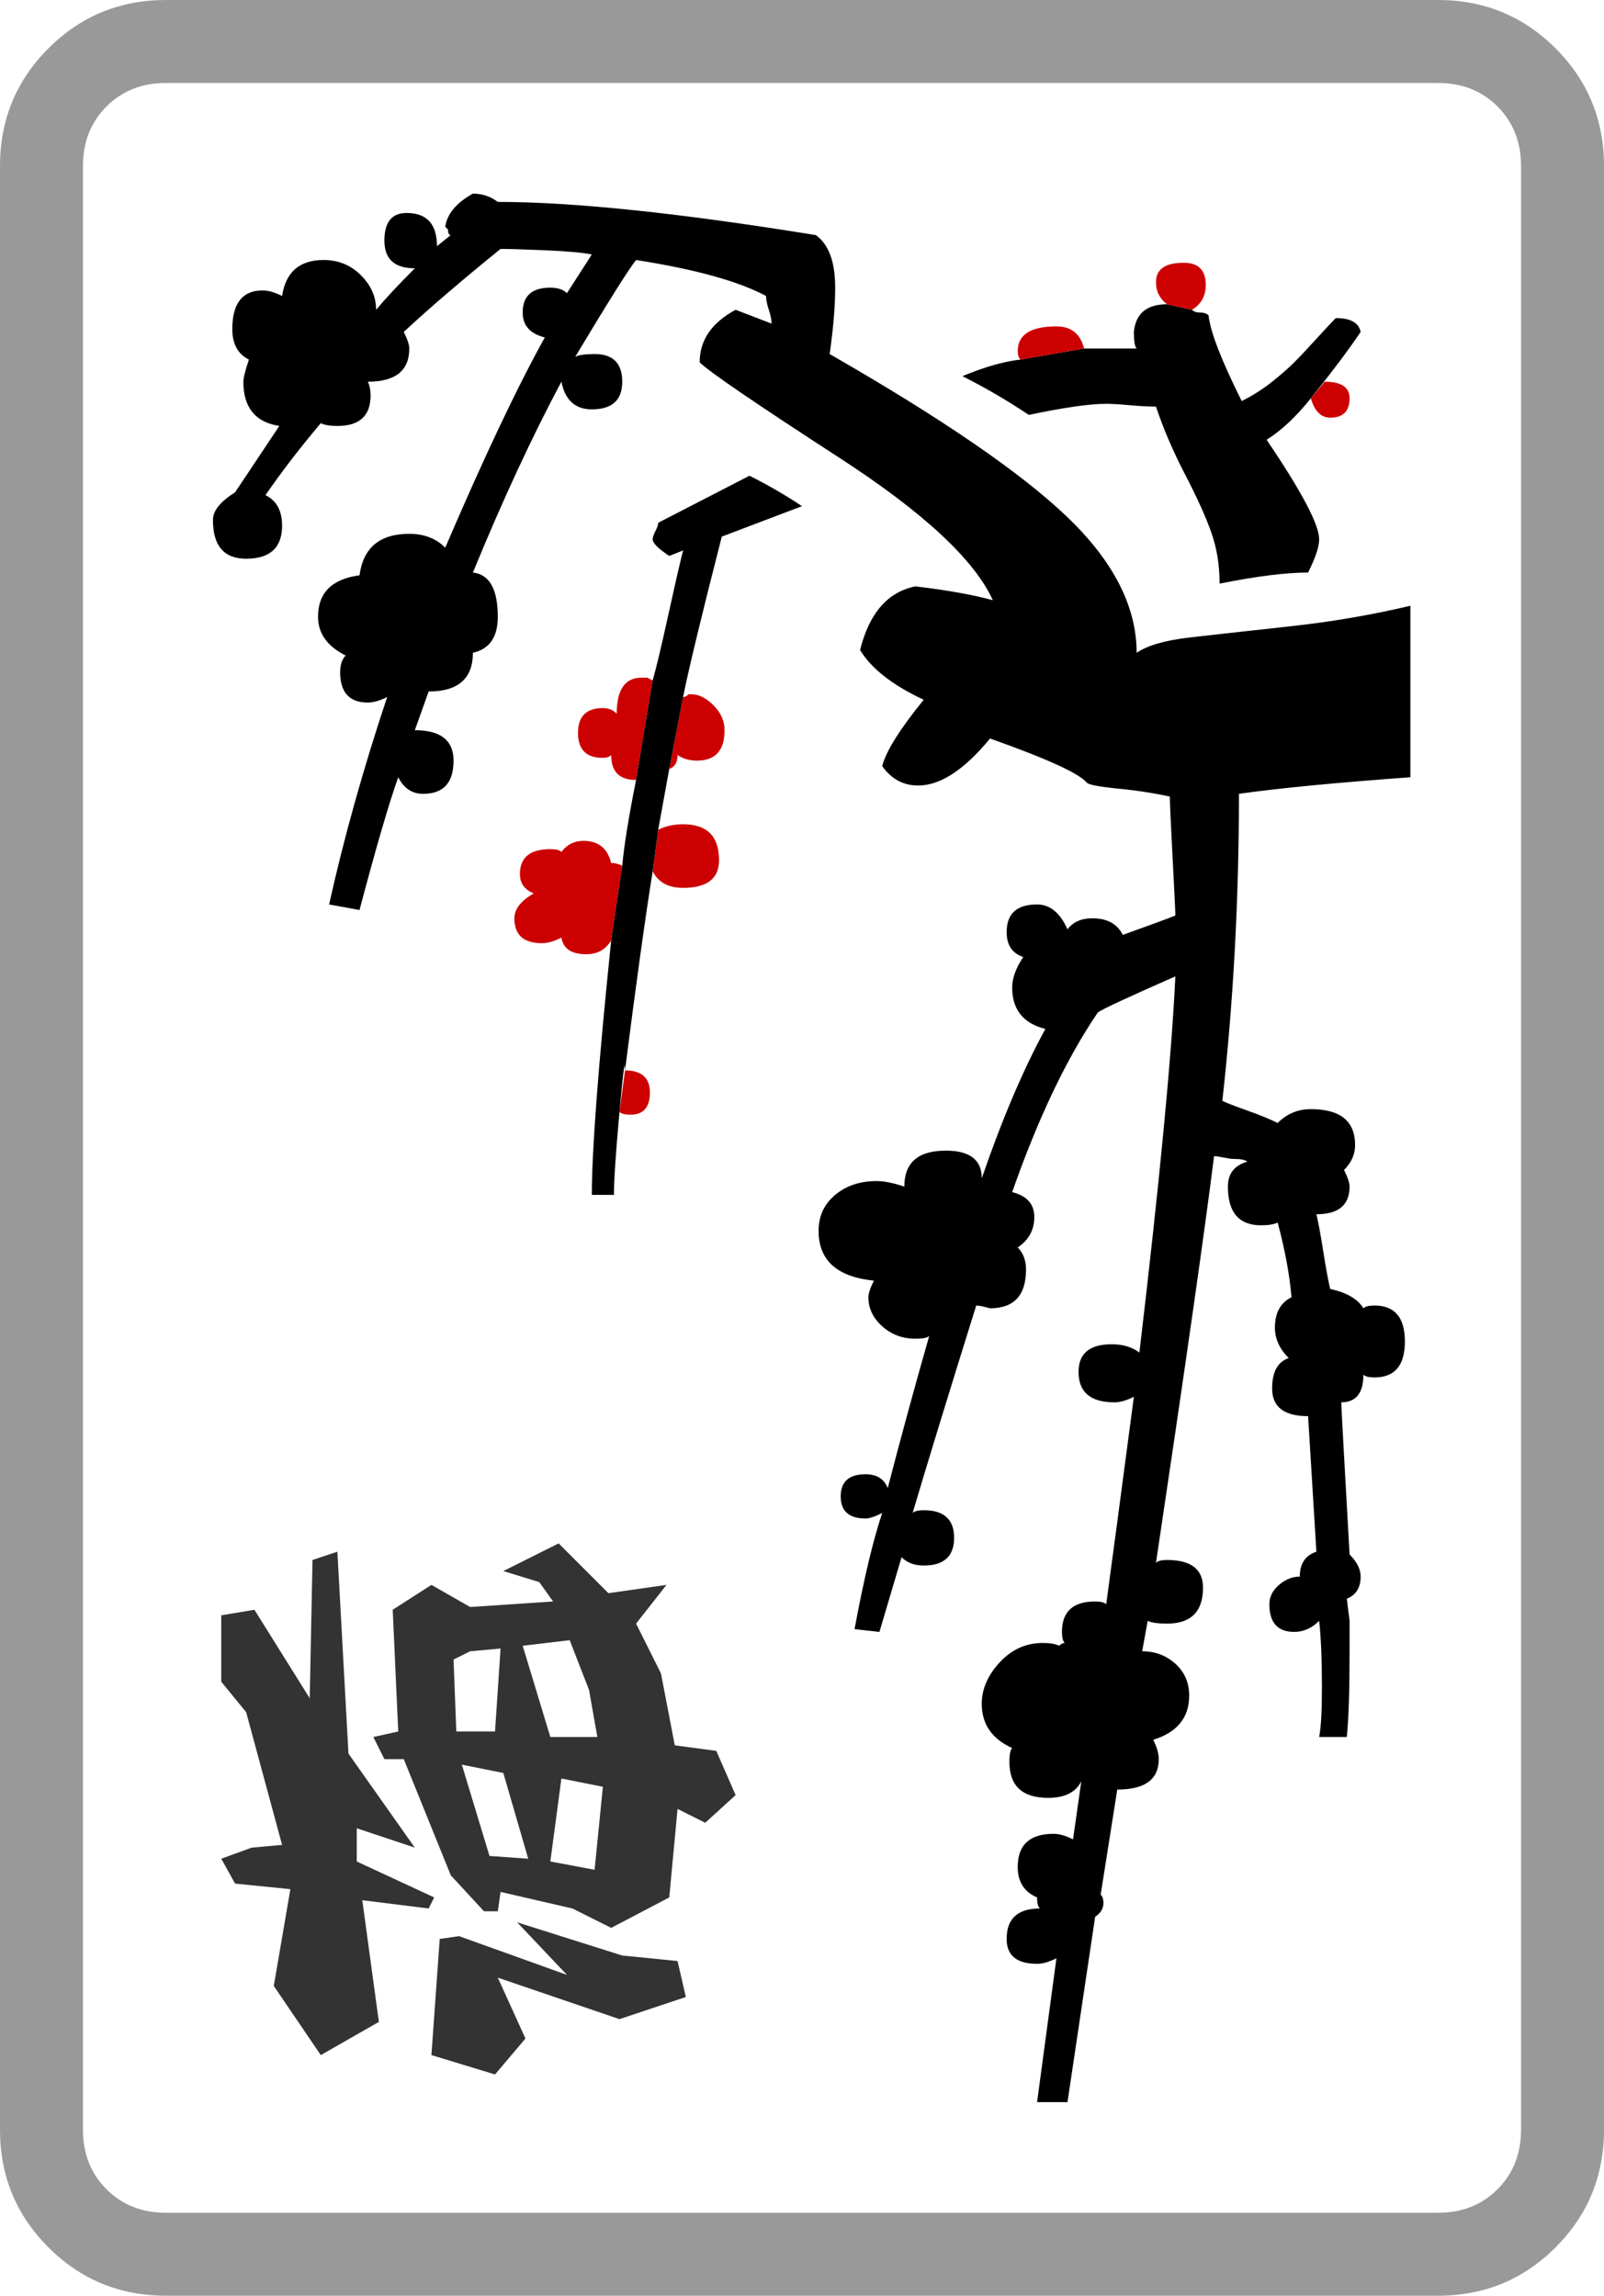 <svg xmlns="http://www.w3.org/2000/svg" viewBox="30 -115 580 830"><g>
<!--frame-->
<path style="fill: #999999;" d="M550 685h-460q-13 0 -21.5 -8.5t-8.5 -21.5v-710q0 -13 8.5 -21.5t21.5 -8.5h460q13 0 21.5 8.5t8.5 21.5v710q0 13 -8.5 21.5t-21.5 8.5zM610 655v-710q0 -25 -17.5 -42.5t-42.5 -17.5h-460q-25 0 -42.5 17.5t-17.5 42.5v710q0 25 17.5 42.5t42.5 17.5h460q25 0 42.5 -17.5 t17.5 -42.5z"/>
<!--index-->
<path style="fill: #333333;" d="M229 513l-10 -33l17 -2l7 18l3 17h-17zM195 511l-1 -26l6 -3l11 -1l-2 30h-14zM229 558l4 -30l15 3l-3 30zM207 556l-10 -33l15 3l9 31zM212 453l13 4l5 7l-30 2l-14 -8l-14 9l2 44l-9 2l4 8h7l17 42l12 13h5l1 -7l26 6l14 7l21 -11l3 -32l10 5l11 -10l-7 -16l-15 -2 l-5 -26l-9 -18l11 -14l-21 3l-18 -18zM217 580l18 19l-39 -14l-7 1l-3 42l23 7l11 -13l-10 -22l44 15l24 -8l-3 -13l-20 -2zM180 553l-24 -34l-4 -73l-9 3l-1 50l-20 -32l-12 2v24l9 11l13 48l-11 1l-11 4l5 9l20 2l-6 35l17 25l21 -12l-6 -44l24 3l2 -4l-28 -13v-12z"/>
<!--flower-trunk-branch-->
<path d="M362 169Q374 169 388 152Q419 163 423 168Q424 169 433 170Q444 171 453 173Q453 176 454 195T455 216Q450 218 436 223Q433 217 425 217Q419 217 416 221Q412 212 405 212Q394 212 394 222Q394 229 400 231Q396 237 396 242Q396 254 408 257Q396 279 385 311Q385 301 372 301Q357 301 357 314Q351 312 347 312Q338 312 332 317T326 330Q326 346 346 348Q344 352 344 354Q344 360 349 364.5T361 369Q365 369 366 368Q358 396 351 423Q349 418 343 418Q334 418 334 426T343 434Q345 434 349 432Q344 447 339 474L348 475L356 448Q359 451 364 451Q375 451 375 441T364 431Q361 431 360 432Q368 405 383 357Q384 357 386 357.5L388 358Q401 358 401 344Q401 339 398 336Q404 332 404 325T396 316Q410 276 427 251Q430 249 455 238Q453 281 442 374Q438 371 432 371Q420 371 420 381Q420 392 433 392Q436 392 440 390Q433 443 430 465Q429 464 426 464Q414 464 414 475Q414 478 415 479Q414 479 413 480Q411 479 407 479Q398 479 391.5 486T385 501Q385 512 396 517Q395 518 395 522Q395 535 409 535Q418 535 421 529L418 550Q414 548 411 548Q398 548 398 560Q398 568 405 571Q405 574 406 575Q394 575 394 586Q394 595 405 595Q408 595 412 593L405 645H416L426 578Q429 576 429 573Q429 571 428 570L434 532Q449 532 449 521Q449 518 447 514Q460 510 460 498Q460 491 455 486.5T443 482L445 471Q447 472 452 472Q465 472 465 459Q465 449 452 449Q449 449 448 450Q464 343 469 303Q470 303 472.5 303.5T476 304Q480 304 481 305Q474 307 474 314Q474 328 486 328Q490 328 492 327Q496 342 497 354Q491 357 491 365Q491 371 496 376Q490 378 490 387Q490 397 503 397L506 446Q500 448 500 455Q496 455 492.5 458T489 465Q489 475 498 475Q503 475 507 471Q508 480 508 495Q508 508 507 513H517Q518 503 518 483V471L517 463Q522 461 522 455Q522 451 518 447Q515 394 515 392Q523 392 523 382Q524 383 527 383Q538 383 538 370T527 357Q524 357 523 358Q520 353 511 351Q510 347 508.5 337.5T506 324Q518 324 518 314Q518 312 516 308Q520 304 520 299Q520 286 504 286Q497 286 492 291Q488 289 481 286.5T472 283Q478 229 478 172Q499 169 540 166V104Q519 109 496 111.5T460 115.5T441 121Q441 96 416 72T330 13Q332 -1 332 -11Q332 -25 325 -30Q251 -42 210 -42Q206 -45 201 -45Q192 -40 191 -33L192 -32Q192 -30 193 -30L188 -26Q188 -38 177 -38Q169 -38 169 -28T180 -18Q171 -9 166 -3Q166 -10 160.5 -15.5T147 -21Q134 -21 132 -8Q128 -10 125 -10Q114 -10 114 4Q114 12 120 15Q118 21 118 23Q118 37 131 39L115 63Q107 68 107 73Q107 87 119 87Q132 87 132 75Q132 67 126 64Q135 51 146 38Q148 39 152 39Q164 39 164 28Q164 25 163 23Q178 23 178 11Q178 9 176 5Q190 -8 211 -25Q216 -25 227.5 -24.5T244 -23L235 -9Q233 -11 229 -11Q219 -11 219 -2Q219 5 227 7Q212 34 191 83Q186 78 178 78Q162 78 160 93Q145 95 145 108Q145 117 155 122Q153 124 153 128Q153 139 163 139Q166 139 170 137Q157 176 149 212L160 214Q169 180 174 166Q177 172 183 172Q194 172 194 160Q194 149 180 149L185 135Q201 135 201 121Q210 119 210 108Q210 93 201 92Q217 53 233 23Q235 33 244 33Q255 33 255 23T245 13Q240 13 238 14Q256 -16 260 -21Q292 -16 307 -8Q307 -6 308 -3T309 2L296 -3Q283 4 283 16Q288 21 333.5 50.5T389 102Q378 99 361 97Q346 100 341 120Q347 130 364 138Q351 154 349 162Q354 169 362 169Z"/>
<path style="fill: #cc0000;" d="M266 200Q269 206 277 206
Q290 206 290 196
Q290 183 277 183
Q272 183 268 185
" />
<path style="fill: #cc0000;" d="M272 163
Q275 162 275 158
Q278 160 282 160
Q292 160 292 149
Q292 144 288 140
T280 136
H279
Q278 137 277 137
" />
<path style="fill: #cc0000" d="M266 131
L264 130
H262
Q253 130 253 143
Q251 141 248 141
Q239 141 239 150
T248 159
Q250 159 251 158
Q251 167 260 167
z" />
<path style="fill: #cc0000" d="M255 198
Q253 197 251 197
Q249 189 241 189
Q236 189 233 193
Q232 192 229 192
Q218 192 218 201
Q218 206 223 208
Q216 212 216 217
Q216 226 226 226
Q229 226 233 224
Q234 230 242 230
Q248 230 251 225
z" />
<path style="fill: #cc0000" d="M254 287
Q255 288 258 288
Q265 288 265 280
T256 272
z" />
<path d="M256 272
Q262 225 266 200
L268 185
L272 163
L277 137
Q280 122 291 79
L320 68
Q311 62 301 57
L268 74
Q268 75 267 77
T266 80
Q266 82 272 86
L277 84
Q275 92 271.5 108
T266 131
L260 167
Q256 187 255 198
L251 225Q244 293 244 317
H252
Q252 309 254 287
T256 272
Z"/>
<path d="M452 -5Q441 -5 440 5Q440 10 441 11H422L399 15Q390 16 378 21Q390 27 402 35Q421 31 430 31Q433 31 438.5 31.5T448 32Q452 44 458.5 56.5T468 77.5T471 96Q491 92 503 92Q507 84 507 80Q507 72 488 44Q496 39 504 29Q516 14 522 5Q521 0 513 0Q511 2 506 7.5T498 16T490 23T479 30Q468 8 467 -1Q466 -2 464 -2T461 -3Z" />
<path style="fill: #cc0000;" d="M422 11Q420 3 412 3Q398 3 398 12Q398 14 399 15 z" />
<path style="fill: #cc0000;" d="M504 29Q506 36 511 36Q518 36 518 29Q518 23 509 23Z" />
<path style="fill: #cc0000;" d="M461 -3Q466 -6 466 -12Q466 -20 458 -20Q448 -20 448 -13Q448 -8 452 -5" />
</g></svg>
